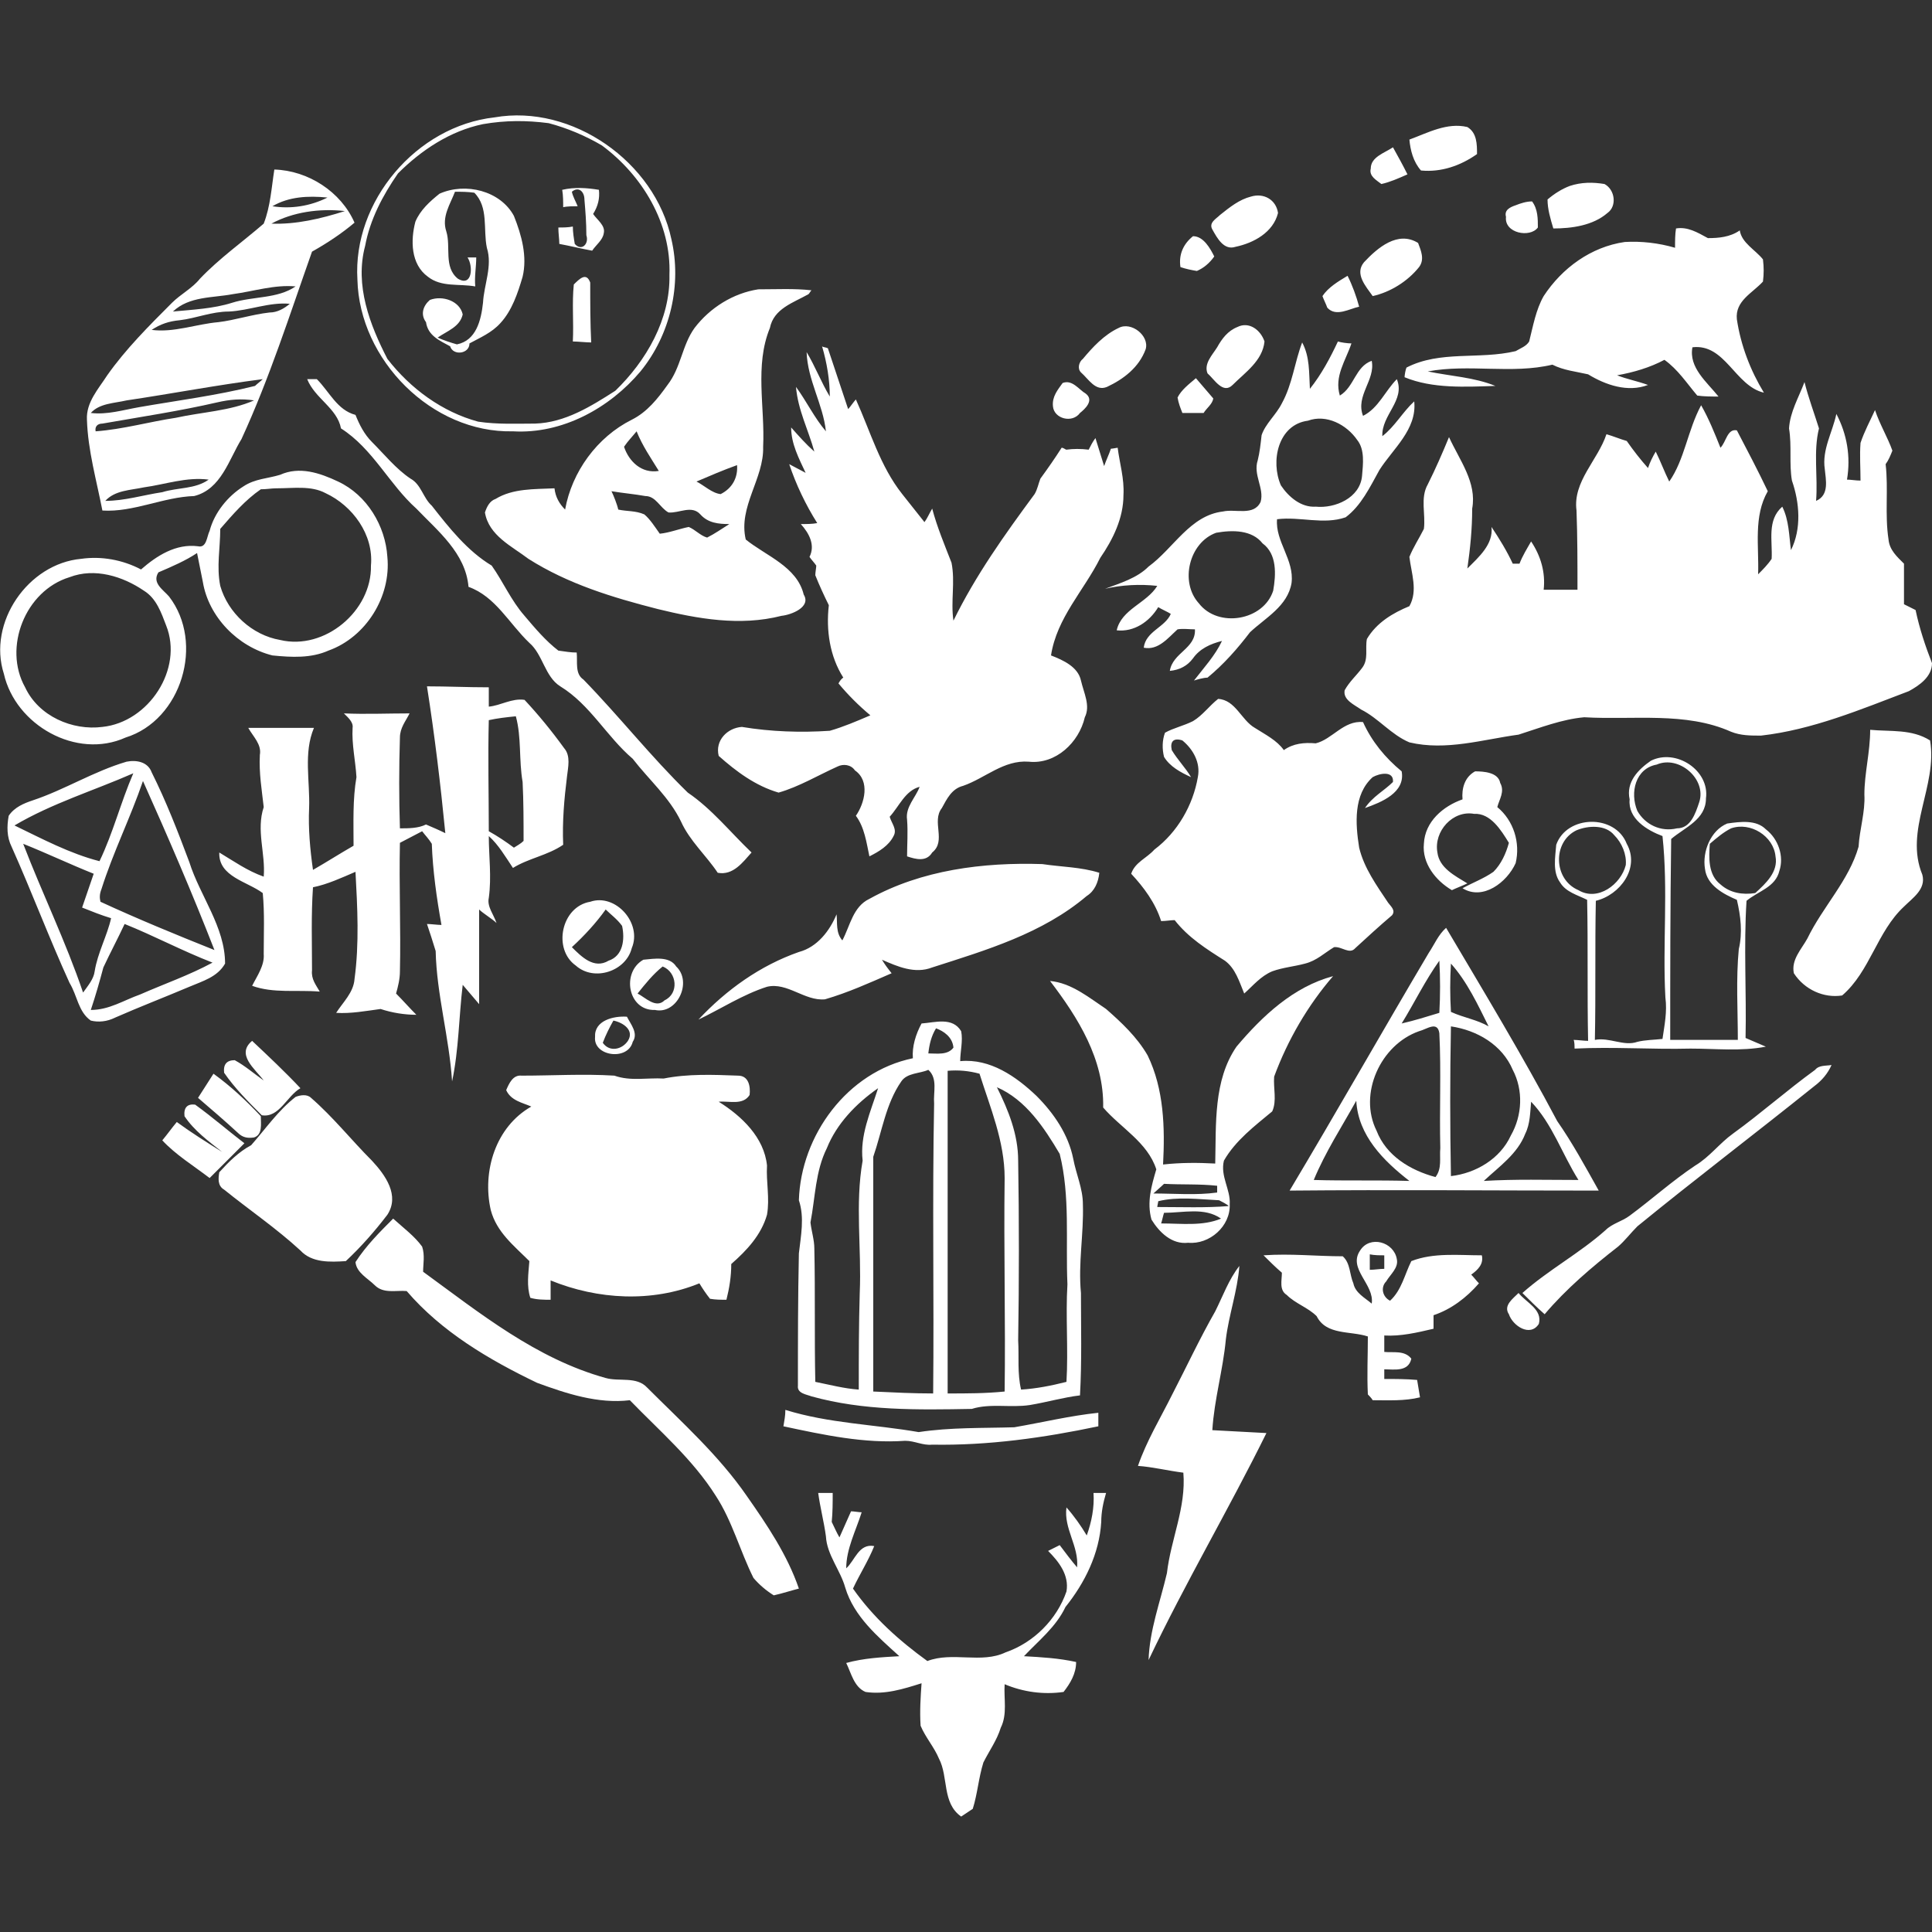 <svg id="SvgjsSvg1074" width="288" height="288" xmlns="http://www.w3.org/2000/svg" version="1.1" xmlns:xlink="http://www.w3.org/1999/xlink" xmlns:svgjs="http://svgjs.com/svgjs"><rect width="100%" height="100%" fill="#333333" stroke="none"/><defs id="SvgjsDefs1075"></defs><g id="SvgjsG1076"><svg xmlns="http://www.w3.org/2000/svg" width="288" height="288" fill-rule="evenodd" clip-rule="evenodd" image-rendering="optimizeQuality" shape-rendering="geometricPrecision" text-rendering="geometricPrecision" viewBox="0 0 2000 1761"><path fill="#ffffff" d="M512 2c80-14 166 46 183 126 11 47-1 99-32 137-32 38-81 65-132 62-84 2-159-74-161-157-5-81 61-159 142-168zm-12 7l0 0c-34 7-64 27-88 51-16 23-29 48-34 75-11 41 5 82 23 117 24 31 57 55 94 65 20 3 40 2 59 2 31-1 58-18 83-34 32-31 57-74 56-120 2-53-28-103-70-134-17-10-36-18-55-23-23-3-45-3-68 1zM1459 25c19-7 39-18 60-13 10 6 10 18 10 28-17 12-37 19-58 17-8-9-11-21-12-32zM1419 55c0-12 14-16 23-22 5 9 10 18 15 28-9 4-18 8-27 10-5-4-13-8-11-16zM284 56c35 1 69 23 83 55-13 11-28 21-44 30-23 65-44 131-73 194-13 21-21 52-49 59-32 1-63 17-95 15-6-31-15-62-16-94-1-18 12-32 21-46 19-27 43-51 67-75 9-9 21-15 29-25 20-21 44-38 66-57 7-18 8-37 11-56zm-2 38l0 0c19 3 39 0 57-9-20-2-40-1-57 9zm-1 18l0 0c25 1 51-5 76-13-26-3-54 1-76 13zm-40 73l0 0c-21 4-45 2-62 18 21-2 42-3 61-9 22-7 47-4 66-17-22-2-43 5-65 8zm-4 18l0 0c-18 0-34 7-51 9-11 1-20 4-29 10 23 3 46-6 69-8 17-2 35-8 53-10 8 0 15-4 21-9-21-2-42 7-63 8zm-106 92l0 0c-13 3-28 3-37 13 17 2 33-3 50-6 40-7 80-12 120-22 2-2 6-5 8-7-47 6-94 15-141 22zm94 2l0 0c-39 9-79 15-119 22-5 0-8 3-7 8 28-2 56-10 83-14 27-6 56-7 81-18-13-2-25-1-38 2zm-76 88l0 0c-14 3-30 3-40 14 20 0 39-6 59-9 16-5 34-3 48-13-23-3-45 5-67 8zM1625 73c12-4 24-4 36-2 11 6 13 23 3 30-15 13-37 16-56 16-3-10-6-20-6-30 7-6 15-11 23-14z" class="color050405 svgShape"></path><path fill="#ffffff" d="M455 81c27-12 63-3 77 23 8 20 14 42 9 63-5 17-11 35-23 48-9 10-21 15-32 21 0 11-17 13-20 3-11-6-23-11-25-25-6-8-3-17 4-23 13-5 31 1 34 15-3 13-16 17-26 24 7 3 13 5 20 7 20-4 25-25 27-43 1-19 10-38 4-57-4-19 2-42-13-57-7-1-13-1-20-1-5 13-14 26-9 41 5 16-3 37 12 49 15 9 16-13 10-22 2 0 7 0 9 0 0 10-2 20-1 30-17-3-35 1-49-10-18-13-18-38-13-57 5-12 15-21 25-29zM582 77c13-3 26-2 38 0 1 9-1 17-6 25 4 6 13 12 11 20-1 7-8 12-12 18-11-2-23-5-34-7 0-5-1-11-1-17 5 0 10 0 15-1 0 6 1 12 2 18 7 8 15 0 12-9 0-13-1-25-2-37 0-8-6-14-13-8 1 5 4 10 6 15-4 0-11 0-15 1 0-6 0-12-1-18zM1295 84c13-4 26 3 28 17-5 20-25 31-44 35-12 4-19-9-24-18-4-7 4-11 8-15 10-8 20-16 32-19zM1569 93c5-2 11-4 17-4 6 8 6 18 6 27-8 11-35 6-33-11-2-7 4-10 10-12zM1735 117c12-2 22 4 33 10 11 0 23-1 33-8 2 13 16 20 24 30 1 8 1 15 0 23-11 12-29 20-27 39 4 27 14 53 28 76-30-7-40-51-74-47-4 21 15 36 27 51-7 0-15 0-22-1-11-13-20-27-34-37-15 8-32 13-49 16 10 4 21 6 32 10-21 8-44 0-62-11-13-3-25-4-37-10-42 10-86-1-129 7 24 5 48 6 70 15-31 1-65 3-94-9 0-2 1-8 2-10 35-18 75-8 113-17 5-3 11-5 14-10 4-16 7-33 15-47 19-29 49-51 84-56 17-1 35 1 52 6 0-7 0-14 1-20zM1235 125c11 0 18 13 22 21-5 7-11 12-18 15-6-1-11-2-17-4-2-13 3-24 13-32zM1412 152c14-15 35-33 56-20 3 8 7 17 1 25-12 15-30 26-48 30-7-10-19-23-9-35zM594 175c6-6 13-13 17-2 0 21 0 42 1 62-5 0-14-1-19-1 1-20-1-40 1-59zM1369 187c6-9 16-15 26-21 5 10 9 21 12 32-10 2-24 11-33 1-1-3-4-9-5-12zM785 180c19 0 37-1 55 1-1 1-2 3-3 4-16 9-36 15-40 35-16 39-5 82-7 123 1 33-26 62-18 96 21 17 53 28 60 57 8 13-13 21-23 22-43 11-87 3-128-7-47-12-93-26-134-52-17-13-41-24-45-48 2-6 5-12 11-14 18-11 40-10 61-11 1 9 5 16 11 22 7-39 33-75 69-93 16-8 27-22 37-36 14-18 15-41 28-59 16-21 40-36 66-40zm-139 163l0 0c5 15 18 28 36 25-8-13-17-26-23-41-4 5-9 10-13 16zm75 36l0 0c8 4 16 12 25 13 12-6 18-17 17-30-14 5-28 11-42 17zm-88 10l0 0c2 4 6 14 7 19 9 2 18 1 27 5 6 5 11 13 16 20 10-1 20-5 30-7 7 3 12 9 19 11 8-4 15-9 23-14-11 0-22-1-30-10-9-10-22-1-33-2-9-5-13-17-24-17-11-2-23-3-35-5zM1158 220c13-7 32 8 28 22-7 19-23 31-40 39-12 5-19-8-27-15-4-4-2-11 2-14 10-12 22-25 37-32zM1281 219c12-6 24 3 28 15-2 20-20 32-33 45-10 10-19-6-26-12-4-10 5-19 10-27 5-9 11-17 21-21zM1385 234c3 1 10 2 14 2-6 18-18 34-12 54 15-9 16-30 33-36 4 20-17 36-9 57 16-8 23-26 35-38 9 22-16 37-15 59 13-10 21-25 33-36 3 29-22 49-36 71-10 18-19 37-35 49-23 8-47-1-71 2-2 23 18 42 15 66-4 24-27 36-43 51-13 17-27 33-44 47-4 0-11 2-14 3 10-13 22-26 29-41-12 3-23 8-30 18-6 8-14 12-24 13 3-19 27-23 26-43-6 0-12-1-18 0-10 9-20 22-35 19 2-17 22-21 28-35-3-2-10-5-13-7-9 15-25 26-43 24 5-22 31-28 42-46-18-2-37-1-54 3 16-6 33-11 45-23 26-19 43-53 77-57 13-3 32 5 39-10 4-14-8-28-3-43 2-8 3-17 4-26 4-12 15-21 21-33 11-20 13-42 21-63 8 15 7 31 8 48 12-15 21-32 29-49zm-31 82l0 0c-31 4-39 42-28 67 8 12 21 23 36 22 20 2 46-9 48-32 1-12 3-27-5-37-11-16-32-27-51-20zm-95 116l0 0c-28 10-38 51-18 73 20 26 67 18 77-13 3-17 4-38-11-49-11-14-31-14-48-11z" class="color050405 svgShape"></path><path fill="#ffffff" d="M851 239c1 1 4 1 6 2 7 21 14 42 21 63 2-2 6-8 8-10 15 33 25 69 48 98 8 10 15 19 23 29 3-4 5-9 8-14 5 19 13 38 20 56 4 20-1 40 2 60 23-47 53-89 84-131 3-5 4-11 6-16 8-11 15-21 22-32 2 0 4 2 5 2 7-1 15-1 23 0 2-4 4-8 7-12 3 10 6 19 9 29 2-6 5-12 7-18 2 0 6-1 7-1 2 16 7 32 6 49 0 24-11 46-24 65-17 34-45 62-51 101 13 5 28 12 31 26 3 13 10 26 4 38-6 26-30 49-58 46-26-2-45 17-68 25-12 3-17 14-22 23-11 14 5 34-10 46-6 10-17 7-26 4 0-12 1-25 0-38-2-13 9-23 13-34-15 4-21 20-31 31 2 7 8 13 4 20-5 10-15 16-25 21-3-14-5-30-14-42 9-13 15-36-1-47-4-6-12-7-18-4-20 9-40 21-61 27-24-7-44-22-62-38-4-16 9-29 24-30 30 5 61 6 91 4 14-4 28-10 42-16-12-10-23-21-33-33 1-2 3-5 5-6-14-22-18-49-15-75-5-10-10-21-14-31 0-3 1-8 1-10-2-3-5-6-7-9 6-12 0-24-9-34 6 0 12 0 17-1-12-19-22-40-29-61 6 3 11 6 17 9-7-15-15-30-15-47 8 9 15 17 24 25-6-22-17-43-19-67 11 15 19 32 31 46-3-28-19-53-20-82 9 15 15 31 24 46 0-17-3-35-8-52zM318 273c2 0 7 0 10 0 13 13 21 32 40 37 4 10 9 20 17 28 13 13 25 28 40 38 11 6 13 20 22 28 18 23 37 47 62 62 12 17 20 36 34 52 11 13 22 26 35 36 7 1 13 2 19 2 1 10-2 22 7 28 37 38 70 80 108 117 25 17 44 41 66 62-9 10-19 24-35 21-12-18-29-33-38-53-12-25-33-43-50-65-27-23-44-56-75-75-16-10-18-33-32-45-21-20-35-48-63-58-3-35-32-58-54-81-28-25-45-62-78-83-4-21-27-31-35-51zM1100 277c10-4 17 7 24 11 9 7-1 16-6 20-8 11-27 6-28-7-1-10 5-17 10-24zM1219 292c4-8 12-14 19-20 6 7 12 14 18 21-1 6-7 10-10 15-8 0-15 0-22 0-2-5-4-10-5-16zM1868 276c4 16 10 32 15 48-6 24-1 50-3 75 14-6 10-22 9-33-3-20 8-38 12-57 11 21 15 44 11 68 4 0 9 1 14 1 0-13-1-26 0-39 4-12 10-23 15-34 5 15 13 28 18 42-2 5-4 10-7 14 3 26-1 52 3 78 1 11 9 18 16 25 0 14 0 28 0 42 4 2 8 4 12 6 4 19 10 37 17 55 0 14-13 23-24 29-50 19-100 40-153 46-11 0-21 0-31-4-47-21-101-12-152-15-23 2-46 11-68 18-37 5-75 17-113 8-19-8-32-25-50-34-7-5-19-10-17-20 5-9 12-15 18-23 7-9 3-20 5-30 10-17 27-27 44-34 9-16 2-34 0-51 4-10 10-19 15-29 2-15-4-32 4-46 8-16 15-32 22-49 11 24 29 47 24 74 0 21-2 41-5 62 12-12 27-25 25-43 8 12 16 25 22 38 2 0 5 0 7 0 3-8 8-16 12-23 10 15 15 32 13 50 11 0 23 0 35 0 0-27 0-55-1-82-4-30 22-52 31-79 7 2 14 5 21 7 7 10 14 19 22 28 2-6 5-12 8-17 5 10 9 21 14 31 16-23 19-53 33-79 8 14 14 29 20 44 6-6 7-20 17-18 11 21 22 42 32 63-15 26-9 57-10 86 5-5 10-10 14-16 1-19-5-40 11-54 7 14 7 30 9 45 11-22 9-49 1-72-3-17 0-36-3-54 1-17 10-32 16-48zM252 384c12-8 25-8 38-12 20-9 41-2 60 7 30 14 49 46 51 78 4 41-22 83-61 97-18 8-38 7-58 5-36-9-66-40-72-76-2-10-4-20-6-30-12 8-26 14-40 20-7 11 5 18 11 25 37 48 13 128-45 146-51 23-114-13-126-66-17-53 25-114 80-119 21-3 43 1 62 11 16-14 36-27 59-24 9 2 9-10 12-16 5-19 19-36 35-46zm34 2l0 0c-5 0-10 1-16 1-16 11-29 26-42 41 0 20-4 39 0 59 8 28 33 51 62 56 46 11 95-30 94-77 3-32-19-62-47-75-15-8-33-5-51-5zm-214 92l0 0c-46 14-69 73-46 114 14 30 49 45 80 41 48-5 84-60 66-105-5-13-10-28-23-36-22-15-51-24-77-14zM442 591c21 0 42 1 64 1 0 7 0 14 0 20 12-1 24-9 37-7 14 15 28 32 41 50 7 8 4 20 3 29-3 24-5 47-4 71-16 11-36 14-52 24-8-12-15-24-25-33 0 21 3 42 0 64-2 9 5 17 8 26-4-4-14-10-18-14 0 33 0 65 0 98-6-7-12-14-17-20-4 33-4 67-11 100-3-46-16-90-17-135-3-10-6-19-9-28 4 0 11 1 15 1-5-28-9-56-10-84-3-5-7-9-10-13-8 4-15 8-23 12-1 44 1 89 0 133 0 8-2 16-4 23 7 7 14 15 21 22-12 0-25-2-37-6-15 2-31 5-46 4 7-11 18-21 19-35 5-37 3-74 1-111-14 6-29 13-44 16-2 29-1 58-1 86-1 9 4 15 8 22-24-2-48 2-70-6 5-10 13-21 12-33 0-21 1-42-1-63-16-12-46-17-45-42 15 9 29 19 46 25 2-24-8-48 0-72-2-18-5-35-4-54 2-11-7-19-12-28 23 0 45 0 68 0-11 26-4 55-5 83-1 21 1 43 4 64 14-8 28-17 42-25 0-24-1-48 3-71-1-17-5-34-4-51 1-6-5-11-9-15 23 1 45 0 68 0-4 8-10 15-10 25-1 31-1 63 0 94 9 0 19 0 27-4 7 3 14 6 20 9-5-51-11-101-19-152zm64 35l0 0c-1 38 0 77 0 115 9 5 18 11 26 17 3-2 7-4 10-7 0-20 0-41-1-61-4-23-1-46-7-68-10 1-19 2-28 4zM1235 627c10-6 17-16 26-23 18 1 24 22 38 30 11 7 23 13 30 23 10-7 21-8 33-7 17-4 29-24 49-22 9 20 23 37 40 51 4 22-21 32-38 38 8-12 20-18 29-27 1-12-14-9-21-5-20 18-18 48-14 73 5 21 18 39 30 57 3 4 8 8 4 13-13 11-26 23-38 34-6 7-14-2-22-1-10 6-18 14-30 17-11 3-23 4-34 8-12 5-20 15-29 23-5-12-9-26-20-34-19-12-38-24-52-42-4 0-9 1-14 1-6-19-18-35-31-49 4-12 16-16 24-25 24-18 40-46 45-75 3-15-5-29-16-38-9-3-13 1-11 10 6 10 14 18 20 28-11-5-22-11-28-21-2-8-2-17 1-25 9-5 19-7 29-12zM1936 636c21 2 43-1 62 11 8 47-27 93-8 139 4 15-10 24-19 33-28 26-35 67-64 92-19 3-39-6-50-23-3-14 8-25 14-36 16-33 43-60 53-95 1-18 7-36 6-54 0-22 6-44 6-67zM1709 668c26-13 61 10 57 39 0 22-22 30-36 42-1 69-1 138-1 208 23 0 47 0 70 0 0-31-2-63 1-94 4-17 2-34-2-51-14-6-31-15-33-32-3-18 6-40 23-47 14-2 30-4 40 6 13 10 19 28 14 43-4 17-22 21-34 31-3 47 0 95-1 142 7 3 14 6 21 9-26 5-52 2-78 2-40 1-80-2-120 0 0-2 0-7-1-9 4 0 11 1 15 1-1-49 0-97-1-146-10-5-22-8-28-18-8-11-5-26-4-39 11-31 61-32 73-1 14 25-7 53-32 59-1 48 0 96-1 144 15-3 30 7 44 2 8-2 17-2 26-3 2-14 5-28 3-43-3-55 3-111-3-167-16-6-36-18-34-38-4-18 9-31 22-40zm6 4l0 0c-22 4-28 29-20 48 8 14 24 22 41 18 14 0 19-15 23-27 8-24-21-49-44-39zm-83 68l0 0c-25 12-24 51 2 62 20 12 44-6 49-26 1-11-4-23-12-31-9-11-27-10-39-5zm160-2l0 0c-8 4-15 10-22 16-1 14-2 32 11 42 10 9 23 11 36 9 11-10 24-22 21-38-2-21-26-36-46-29zM34 709c33-11 63-30 97-40 10-2 22 0 26 11 15 30 27 61 39 93 11 35 37 67 37 105-8 14-23 18-37 24-26 11-52 21-77 32-8 4-17 5-25 3-13-9-14-26-22-39-21-46-39-94-60-141-5-10-5-21-3-32 6-9 16-13 25-16zm-19 26l0 0c29 14 57 29 88 37 14-29 22-61 35-91-41 18-84 31-123 54zm90 66l0 0c-2 5-2 9-1 13 39 18 78 34 118 50-23-59-48-117-74-175-13 38-31 74-43 112zm-81-47l0 0c20 52 44 101 62 154 5-7 11-14 12-22 3-19 13-37 17-55-10-3-20-7-30-11 4-12 8-23 12-35-25-10-48-21-73-31zm83 128l0 0c-4 15-8 29-13 44 19 0 34-10 51-16 25-11 51-20 75-33-31-12-61-28-91-40-7 15-15 30-22 45zM1514 708c-1-11 2-23 13-29 9 0 24 1 26 12 5 9-1 17-3 25 17 14 24 37 19 58-9 20-34 39-55 26 11-6 22-10 32-17 8-8 13-19 16-30-8-13-19-31-36-30-22-4-42 18-38 40 2 16 18 24 31 32-4 2-12 5-16 7-17-10-31-28-29-48 1-23 20-39 40-46zM900 811c54-30 118-38 179-36 20 3 40 3 59 9-1 10-5 19-13 24-46 39-104 56-160 74-18 7-36-1-52-8 3 5 6 9 10 14-23 10-45 20-69 27-21 2-39-18-60-13-25 8-48 23-71 34 29-31 64-56 104-70 19-5 32-22 39-39 1 9-1 19 6 27 8-15 11-35 28-43zM611 814c26-9 54 22 43 48-6 24-39 35-58 18-24-17-15-61 15-66zm-19 47l0 0c10 10 23 23 38 14 15-5 17-22 14-36-5-7-12-12-17-17-10 14-22 27-35 39zM1479 867c6-9 10-19 18-26 39 66 79 132 115 200 16 23 29 47 43 72-107 0-213-1-320 0 49-82 96-165 144-246zm-28 73l0 0c13-3 26-7 39-11 1-18 1-36 0-54-15 21-26 44-39 65zm51-62l0 0c-1 17-1 33 0 50 13 6 27 8 39 15-11-22-22-46-39-65zm-33 70l0 0c-40 14-63 65-44 103 10 26 35 41 61 48 7-9 4-20 5-30-1-40 1-79-1-119-2-13-13-4-21-2zm33-5l0 0c-1 52-1 103 0 155 26-3 51-18 62-42 12-21 13-47 2-68-11-26-37-41-64-45zm-142 159l0 0c33 1 66 0 99 1-27-21-53-47-55-83-15 27-32 53-44 82zm225-81l0 0c-1 11-1 23-6 33-8 21-27 34-43 49 33-2 65-1 98-1-17-27-27-58-49-81zM666 874c11-1 27-4 34 7 17 16 1 50-22 45-28 1-35-39-12-52zm-6 35l0 0c8 4 19 16 28 7 15-7 13-29-2-35-10 8-18 18-26 28z" class="color050405 svgShape"></path><path fill="#ffffff" d="M1280 964c27-32 59-62 100-73-26 30-47 66-61 104-1 12 3 25-2 36-18 15-38 30-50 51-4 16 7 30 6 45 1 23-21 42-43 40-17 2-30-11-38-24-5-18 0-35 5-52-9-28-37-43-55-64 1-50-26-93-55-131 22 2 40 17 58 29 16 14 32 29 43 48 17 35 18 75 16 113 18-2 36-2 54-1 1-41-2-86 22-121zm-86 152l0 0c22 0 44 2 66-1l0-7c-18-2-37-1-55-2-3 3-9 8-11 10zm5 8l0 0c0 1-1 5-1 6 25 0 50 1 74-1-2-2-8-5-10-6-21-1-43-4-63 1zm6 12l0 0c-1 3-2 8-3 11 21 0 43 3 62-5-17-12-39-6-59-6zM616 954c-1-17 19-22 33-21 4 8 12 17 6 26-5 20-41 15-39-5zm8 6l0 0c7 10 20 7 26-2 7-11-5-19-15-21-4 7-8 15-11 23zM954 940c14-1 32-7 41 8 2 10-1 21-1 31 31-3 58 16 79 36 18 18 33 40 38 65 3 16 10 31 10 47 1 31-5 61-2 92 0 35 1 70-1 106-17 2-34 7-52 10-20 3-41-2-60 4-56 1-112 2-166-13-5-2-15-3-14-11 0-46 0-91 1-137 2-18 6-37 0-55 2-67 50-133 118-147-1-12 3-25 9-36zm7 31l0 0c9 0 20 2 26-6-1-11-10-17-18-20-5 8-7 17-8 26zm-28 29l0 0c-16 23-20 52-29 78 0 81 0 162 0 243 21 1 42 2 62 2 1-100-1-200 1-300-1-12 4-26-6-35-9 4-22 3-28 12zm48-11l0 0c0 111 0 223 0 334 20 0 39 0 59-2 1-73-1-147 0-221 0-38-15-73-26-108-11-3-22-4-33-3zm-125 80l0 0c-12 24-12 51-17 77 1 9 4 18 4 27 1 46 0 92 1 138 15 3 30 7 45 8 0-34 0-67 1-100 2-46-5-92 3-137-3-26 8-50 16-75-23 16-43 37-53 62zm176-63l0 0c12 24 22 49 22 76 1 62 1 124 0 186 1 17-1 34 3 51 16-1 31-4 47-8 2-34-1-68 1-101-2-45 3-91-8-135-16-27-35-56-65-69zM273 999c-9-12-29-27-12-41 17 16 34 32 50 49-14 8-22 31-40 28-14-14-28-28-39-44-1-9 3-13 11-13 11 6 20 14 30 21zM1879 988c4-5 11-4 17-5-4 9-10 16-18 22-61 49-123 96-183 145-7 7-13 15-20 21-27 21-54 44-76 70-8-7-16-15-23-22 27-24 59-41 86-65 7-7 17-9 25-15 23-17 44-36 68-52 15-9 25-23 39-33 29-21 56-45 85-66zM205 1017c5-8 11-17 16-25 18 13 34 28 49 44 0 8 2 19-7 22-7 1-12 0-17-5-13-12-27-24-41-36zM524 1009c3-7 7-16 16-15 32 0 64-2 96 0 17 6 34 2 51 3 25-5 51-4 77-3 11 0 13 11 12 20-7 11-21 6-32 7 24 15 47 37 50 66-1 17 3 34 0 51-6 21-21 37-37 51 0 13-2 25-5 37-6 0-11 0-17-1-4-5-8-11-11-16-49 20-105 17-154-3 0 7 0 14 0 20-7 0-14 0-21-2-4-12-2-25-1-38-16-16-34-30-40-53-9-40 5-86 42-107-9-4-21-6-26-17z" class="color050405 svgShape"></path><path fill="#ffffff" d="M306 1016c5-2 12-3 16 1 23 20 42 44 63 65 14 15 29 36 16 56-13 17-27 33-43 48-16 1-35 2-47-11-25-23-53-42-79-63-7-4-6-12-5-18 10-11 20-21 33-28 15-17 28-36 46-50zM191 1036c-1-9 3-13 11-12 18 13 34 27 51 40-12 12-24 24-36 36-17-13-35-24-49-39 5-6 10-13 15-19 15 11 31 21 47 31-14-11-29-22-39-37zM368 1187c11-17 25-31 39-45 11 10 22 18 30 29 3 9 1 18 1 26 59 43 117 90 189 110 14 4 32-2 43 10 36 36 74 70 103 112 21 30 42 61 54 96-8 2-17 5-26 7-8-5-15-11-21-18-14-28-22-59-39-85-24-38-58-67-89-99-33 4-66-7-96-18-50-24-99-53-135-95-11-1-24 3-33-6-7-7-19-13-20-24zM1408 1175c10-16 35-9 38 9 2 9-7 16-11 23-6 6-4 16 4 20 12-11 15-27 22-41 23-9 49-6 73-6 2 9-4 15-11 20 3 3 5 6 8 9-13 15-29 27-47 33 0 5 0 9 0 14-17 4-34 8-51 7 0 6 0 12 0 17 9 1 21-2 28 7-3 14-18 11-28 11 0 3 0 8 0 10 11 0 23 0 34 1 1 6 2 12 3 18-16 4-33 3-49 3-1-2-4-5-5-6-1-20 0-40 0-60-18-6-43-1-53-21-9-9-22-13-31-22-8-5-5-15-5-23-7-6-13-12-19-18 28-2 55 1 82 1 8 7 7 19 11 28 2 10 12 15 19 21 3-20-25-36-12-55zm10 4l0 0c0 6 0 11 0 16 5 0 10-1 15-1 0-5 0-9 0-14-5 0-10 0-15-1zM1258 1238c8-16 14-33 25-47-2 26-11 51-14 76-3 32-12 62-14 94 18 1 37 2 56 3-39 79-84 155-122 235 1-31 12-60 19-90 4-35 20-68 17-104-16-2-32-6-47-7 9-26 23-49 35-73 15-29 29-59 45-87zM1562 1241c-6-9 4-16 10-22 8 10 25 17 21 32-9 14-27 2-31-10zM813 1340c45 14 92 15 138 23 33-5 66-4 99-5 29-5 58-12 87-15 0 5 0 9 0 14-57 12-114 20-172 19-10 1-18-4-28-4-42 3-84-6-126-15 1-6 2-11 2-17zM847 1426c4 0 11 0 15 0 0 10 0 20-1 30 3 6 5 11 8 16 4-9 8-18 12-27 3 0 8 1 11 1-6 19-16 38-16 58 9-8 13-26 29-23-6 15-15 29-22 44 21 30 48 54 77 75 26-10 56 3 81-9 29-10 53-34 63-63 3-17-8-31-19-42 4-2 8-4 12-6 6 8 12 16 18 23 2-22-14-40-11-62 8 9 15 19 21 29 5-14 8-29 7-44 4 0 8 0 13 0-3 10-5 20-5 30-2 33-17 63-37 88-10 21-28 35-43 51 18 1 36 2 54 6 0 12-6 22-13 31-21 3-42 0-61-8-1 15 3 31-4 45-4 13-12 24-18 36-5 16-6 32-11 48-3 2-9 6-12 8-20-14-13-41-23-60-5-12-14-22-19-34-1-15 0-30 1-44-19 6-38 12-58 9-12-5-15-20-20-30 18-5 37-6 55-7-22-20-47-41-56-71-5-18-19-34-20-53-2-15-6-30-8-45z" class="color050405 svgShape"></path></svg></g></svg>